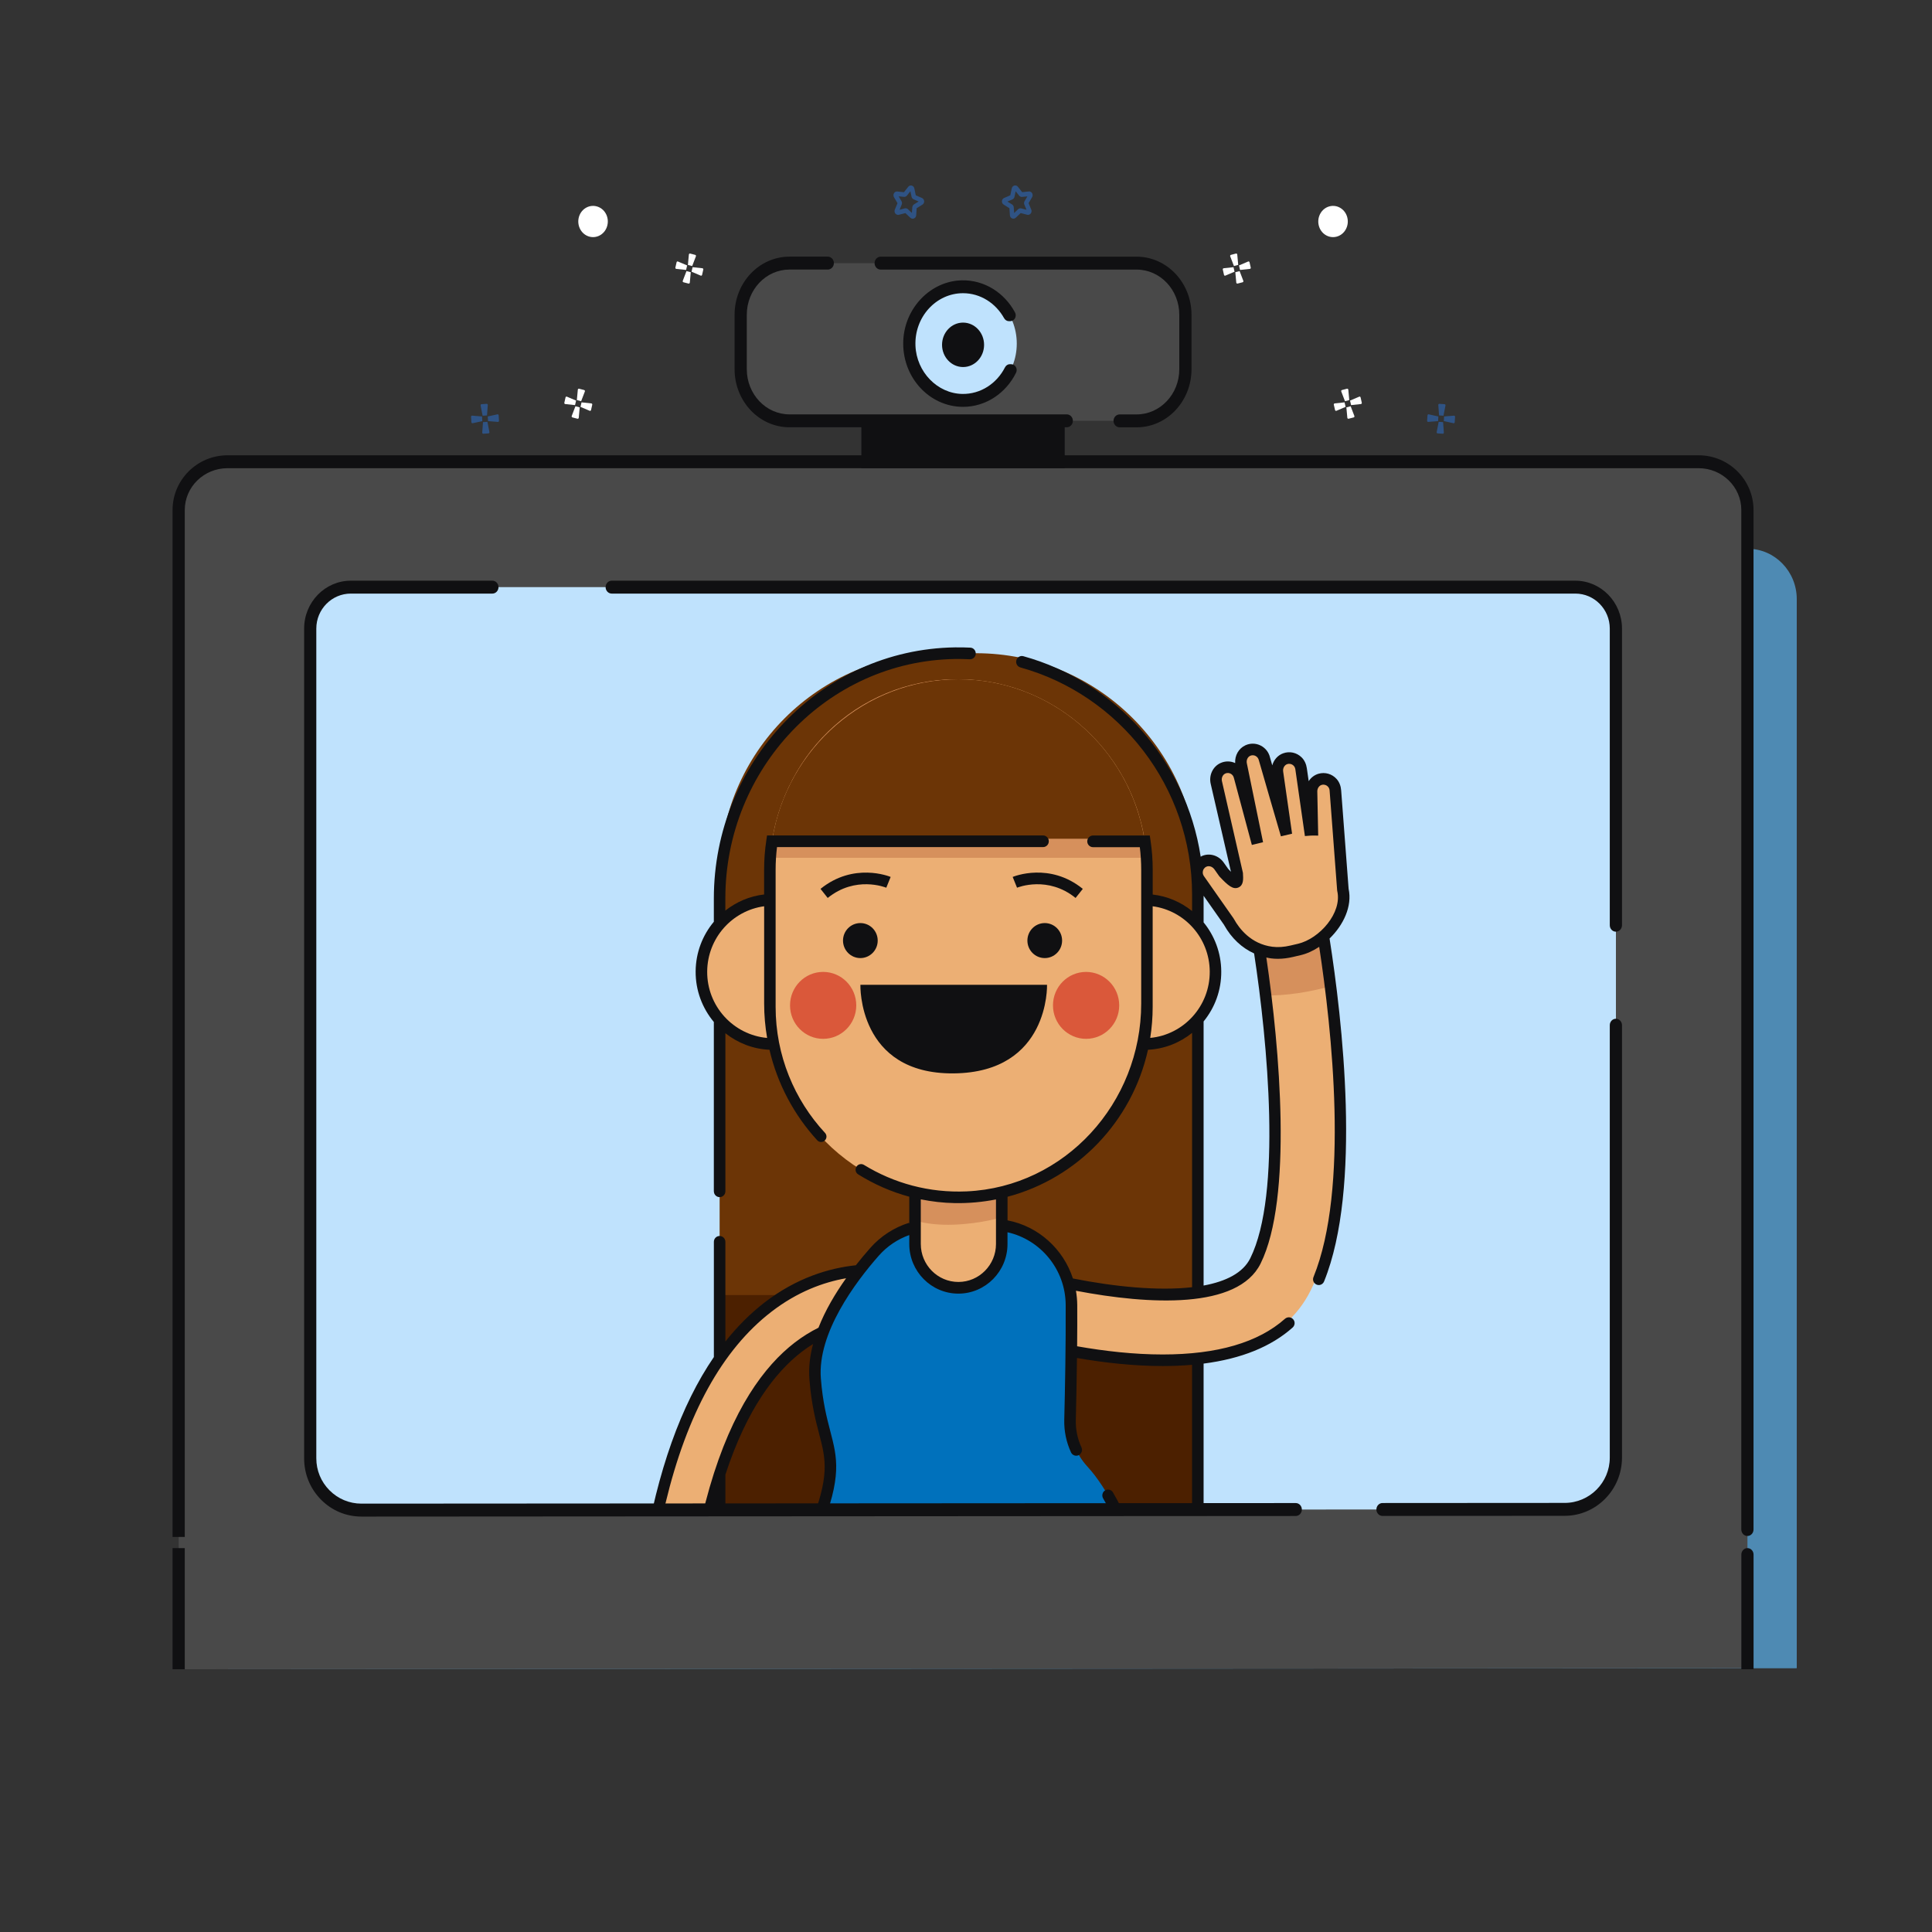 <?xml version="1.0" encoding="utf-8"?>
<!-- Generator: Adobe Illustrator 23.0.2, SVG Export Plug-In . SVG Version: 6.00 Build 0)  -->
<svg version="1.1" xmlns="http://www.w3.org/2000/svg" xmlns:xlink="http://www.w3.org/1999/xlink" x="0px" y="0px"
	 viewBox="0 0 500 500" style="enable-background:new 0 0 500 500;" xml:space="preserve">
<rect x="0" y="0" width="500" height="500" fill="#333333" stroke="none"/>
<style type="text/css">
	.st0{fill:#4E8AB3;}
	.st1{fill:#FFFFFF;}
	.st2{fill:#2F5384;}
	.st3{fill:#494949;}
	.st4{fill:#BFE2FD;}
	.st5{clip-path:url(#SVGID_2_);}
	.st6{fill:#6C3506;}
	.st7{fill:#4C2000;}
	.st8{fill:#ECAF74;}
	.st9{fill:#0071BC;}
	.st10{fill:#D6905C;}
	.st11{fill:#63AEE0;}
	.st12{fill:#101012;}
	.st13{fill:#DA583A;}
</style>
<g id="BACKGROUND">
</g>
<g id="OBJECTS">
	<g>
		<path class="st0" d="M465,431.74V155.05c0-7.16-5.68-13.02-12.63-13.02H71.64c-6.95,0-12.63,5.86-12.63,13.02V432L465,431.74z"/>
		<g>
			<g>
				<path class="st1" d="M157.19,58.29c-0.5,2.17-2.57,3.49-4.62,2.96c-2.05-0.53-3.3-2.72-2.8-4.89c0.5-2.17,2.57-3.49,4.62-2.96
					C156.45,53.93,157.7,56.12,157.19,58.29z"/>
				<g>
					<path class="st1" d="M175.1,67.87c0.04-0.17,0.21-0.26,0.36-0.19l2.37,1.01l-0.27,1.17l-2.54-0.27
						c-0.16-0.02-0.27-0.18-0.23-0.35L175.1,67.87z"/>
					<path class="st1" d="M179.92,65.96c0.16,0.04,0.24,0.22,0.18,0.38l-0.96,2.51l-1.11-0.29l0.25-2.69
						c0.02-0.17,0.17-0.29,0.33-0.25L179.92,65.96z"/>
					<path class="st1" d="M181.7,71.14c-0.04,0.17-0.21,0.26-0.36,0.19l-2.37-1.01l0.27-1.17l2.54,0.27
						c0.16,0.02,0.27,0.18,0.23,0.35L181.7,71.14z"/>
					<path class="st1" d="M176.88,73.05c-0.16-0.04-0.24-0.22-0.18-0.38l0.96-2.51l1.11,0.29l-0.25,2.69
						c-0.02,0.17-0.17,0.29-0.33,0.25L176.88,73.05z"/>
				</g>
				<g>
					<path class="st1" d="M218.18,76.51c0.04-0.17,0.21-0.26,0.36-0.19l2.37,1.01l-0.27,1.17l-2.54-0.27
						c-0.16-0.02-0.27-0.18-0.23-0.35L218.18,76.51z"/>
					<path class="st1" d="M223,74.6c0.16,0.04,0.24,0.22,0.18,0.38l-0.96,2.51l-1.11-0.29l0.25-2.69c0.02-0.17,0.17-0.29,0.33-0.25
						L223,74.6z"/>
					<path class="st1" d="M224.78,79.78c-0.04,0.17-0.21,0.26-0.36,0.19l-2.37-1.01l0.27-1.17l2.54,0.27
						c0.16,0.02,0.27,0.18,0.23,0.35L224.78,79.78z"/>
					<path class="st1" d="M219.96,81.69c-0.16-0.04-0.24-0.22-0.18-0.38l0.96-2.51l1.11,0.29l-0.25,2.69
						c-0.02,0.17-0.17,0.29-0.33,0.25L219.96,81.69z"/>
				</g>
				<g>
					<path class="st1" d="M146.36,102.85c0.04-0.17,0.21-0.26,0.36-0.19l2.37,1.01l-0.27,1.17l-2.54-0.27
						c-0.16-0.02-0.27-0.18-0.23-0.35L146.36,102.85z"/>
					<path class="st1" d="M151.18,100.94c0.16,0.04,0.24,0.22,0.18,0.38l-0.96,2.51l-1.11-0.29l0.25-2.69
						c0.02-0.17,0.17-0.29,0.33-0.25L151.18,100.94z"/>
					<path class="st1" d="M152.96,106.12c-0.04,0.17-0.21,0.26-0.36,0.19l-2.37-1.01l0.27-1.17l2.54,0.27
						c0.16,0.02,0.27,0.18,0.23,0.35L152.96,106.12z"/>
					<path class="st1" d="M148.14,108.03c-0.16-0.04-0.24-0.22-0.18-0.38l0.96-2.51l1.11,0.29l-0.25,2.69
						c-0.02,0.17-0.17,0.29-0.33,0.25L148.14,108.03z"/>
				</g>
				<g>
					<path class="st2" d="M248.26,76.14c-2.31-0.6-3.73-3.08-3.16-5.52c0.57-2.44,2.91-3.94,5.22-3.34c2.31,0.6,3.73,3.08,3.16,5.52
						C252.91,75.25,250.57,76.74,248.26,76.14z M250.08,68.3c-1.78-0.46-3.59,0.69-4.03,2.58c-0.44,1.88,0.65,3.79,2.44,4.26
						c1.78,0.46,3.59-0.69,4.03-2.58C252.96,70.67,251.87,68.76,250.08,68.3z"/>
				</g>
				<g>
					<path class="st2" d="M121.91,107.87c-0.01-0.17,0.12-0.31,0.29-0.3l2.55,0.21l0.07,1.2l-2.5,0.55
						c-0.16,0.04-0.31-0.09-0.32-0.26L121.91,107.87z"/>
					<path class="st2" d="M125.96,104.51c0.16-0.01,0.29,0.13,0.28,0.3l-0.2,2.7l-1.14,0.08l-0.52-2.65
						c-0.03-0.17,0.08-0.33,0.24-0.34L125.96,104.51z"/>
					<path class="st2" d="M129.14,108.89c0.01,0.17-0.13,0.31-0.29,0.3l-2.55-0.21l-0.07-1.2l2.5-0.55
						c0.16-0.04,0.31,0.09,0.32,0.26L129.14,108.89z"/>
					<path class="st2" d="M125.08,112.25c-0.16,0.01-0.29-0.13-0.28-0.3l0.2-2.7l1.14-0.08l0.52,2.65c0.03,0.17-0.08,0.33-0.24,0.34
						L125.08,112.25z"/>
				</g>
				<g>
					<path class="st2" d="M232.2,55.58c-0.18-0.05-0.35-0.15-0.48-0.31c-0.23-0.28-0.28-0.67-0.14-1.01l0.69-1.68l-0.91-1.55
						c-0.18-0.31-0.18-0.7,0-1.02c0.18-0.31,0.51-0.49,0.86-0.45l1.72,0.18l1.11-1.4c0.22-0.28,0.57-0.4,0.91-0.31h0
						c0.34,0.09,0.6,0.37,0.67,0.73l0.37,1.79l1.6,0.69c0.32,0.14,0.54,0.46,0.57,0.82c0.02,0.37-0.15,0.71-0.45,0.9l-1.49,0.93
						l-0.12,1.82c-0.02,0.37-0.24,0.68-0.56,0.82c-0.32,0.14-0.69,0.07-0.95-0.17l-1.29-1.21l-1.68,0.44
						C232.49,55.62,232.34,55.62,232.2,55.58z M234.43,55.11L234.43,55.11L234.43,55.11z M236.36,55.45L236.36,55.45
						C236.36,55.45,236.36,55.45,236.36,55.45z M232.57,50.81l0.73,1.24c0.16,0.27,0.18,0.6,0.06,0.89l-0.55,1.34l1.34-0.35
						c0.29-0.08,0.6,0,0.82,0.21l1.03,0.97l0.1-1.46c0.02-0.32,0.19-0.6,0.45-0.76l1.19-0.74l-1.28-0.55
						c-0.28-0.12-0.48-0.38-0.55-0.68l-0.3-1.43l-0.89,1.12c-0.19,0.24-0.48,0.37-0.78,0.34L232.57,50.81z M235.52,49.02
						L235.52,49.02L235.52,49.02z"/>
				</g>
			</g>
			<g>
				<path class="st1" d="M341.28,58.29c0.5,2.17,2.57,3.49,4.62,2.96c2.05-0.53,3.3-2.72,2.8-4.89c-0.5-2.17-2.57-3.49-4.62-2.96
					C342.03,53.93,340.78,56.12,341.28,58.29z"/>
				<g>
					<path class="st1" d="M323.38,67.87c-0.04-0.17-0.21-0.26-0.36-0.19l-2.37,1.01l0.27,1.17l2.54-0.27
						c0.16-0.02,0.27-0.18,0.23-0.35L323.38,67.87z"/>
					<path class="st1" d="M318.56,65.96c-0.16,0.04-0.24,0.22-0.18,0.38l0.96,2.51l1.11-0.29l-0.25-2.69
						c-0.02-0.17-0.17-0.29-0.33-0.25L318.56,65.96z"/>
					<path class="st1" d="M316.77,71.14c0.04,0.17,0.21,0.26,0.36,0.19l2.37-1.01l-0.27-1.17l-2.54,0.27
						c-0.16,0.02-0.27,0.18-0.23,0.35L316.77,71.14z"/>
					<path class="st1" d="M321.59,73.05c0.16-0.04,0.24-0.22,0.18-0.38l-0.96-2.51l-1.11,0.29l0.25,2.69
						c0.02,0.17,0.17,0.29,0.33,0.25L321.59,73.05z"/>
				</g>
				<g>
					<path class="st1" d="M280.3,76.51c-0.04-0.17-0.21-0.26-0.36-0.19l-2.37,1.01l0.27,1.17l2.54-0.27
						c0.16-0.02,0.27-0.18,0.23-0.35L280.3,76.51z"/>
					<path class="st1" d="M275.48,74.6c-0.16,0.04-0.24,0.22-0.18,0.38l0.96,2.51l1.11-0.29l-0.25-2.69
						c-0.02-0.17-0.17-0.29-0.33-0.25L275.48,74.6z"/>
					<path class="st1" d="M273.69,79.78c0.04,0.17,0.21,0.26,0.36,0.19l2.37-1.01l-0.27-1.17l-2.54,0.27
						c-0.16,0.02-0.27,0.18-0.23,0.35L273.69,79.78z"/>
					<path class="st1" d="M278.51,81.69c0.16-0.04,0.24-0.22,0.18-0.38l-0.96-2.51l-1.11,0.29l0.25,2.69
						c0.02,0.17,0.17,0.29,0.33,0.25L278.51,81.69z"/>
				</g>
				<g>
					<path class="st1" d="M352.12,102.85c-0.04-0.17-0.21-0.26-0.36-0.19l-2.37,1.01l0.27,1.17l2.54-0.27
						c0.16-0.02,0.27-0.18,0.23-0.35L352.12,102.85z"/>
					<path class="st1" d="M347.3,100.94c-0.16,0.04-0.24,0.22-0.18,0.38l0.96,2.51l1.11-0.29l-0.25-2.69
						c-0.02-0.17-0.17-0.29-0.33-0.25L347.3,100.94z"/>
					<path class="st1" d="M345.51,106.12c0.04,0.17,0.21,0.26,0.36,0.19l2.37-1.01l-0.27-1.17l-2.55,0.27
						c-0.16,0.02-0.27,0.18-0.23,0.35L345.51,106.12z"/>
					<path class="st1" d="M350.33,108.03c0.16-0.04,0.24-0.22,0.18-0.38l-0.96-2.51l-1.11,0.29l0.25,2.69
						c0.02,0.17,0.17,0.29,0.33,0.25L350.33,108.03z"/>
				</g>
				<g>
					<path class="st2" d="M245,72.8c-0.57-2.44,0.85-4.92,3.16-5.52c2.31-0.6,4.65,0.9,5.22,3.34c0.57,2.44-0.85,4.92-3.16,5.52
						C247.91,76.74,245.57,75.25,245,72.8z M245.95,72.56c0.44,1.88,2.25,3.04,4.03,2.58c1.78-0.46,2.87-2.37,2.44-4.26
						c-0.44-1.88-2.24-3.04-4.03-2.58C246.61,68.76,245.52,70.67,245.95,72.56z"/>
				</g>
				<g>
					<path class="st2" d="M376.57,107.87c0.01-0.17-0.13-0.31-0.29-0.3l-2.55,0.21l-0.07,1.2l2.5,0.55
						c0.16,0.04,0.31-0.09,0.32-0.26L376.57,107.87z"/>
					<path class="st2" d="M372.51,104.51c-0.16-0.01-0.3,0.13-0.28,0.3l0.2,2.7l1.14,0.08l0.52-2.65c0.03-0.17-0.08-0.33-0.24-0.34
						L372.51,104.51z"/>
					<path class="st2" d="M369.34,108.89c-0.01,0.17,0.13,0.31,0.29,0.3l2.55-0.21l0.07-1.2l-2.5-0.55
						c-0.16-0.04-0.31,0.09-0.32,0.26L369.34,108.89z"/>
					<path class="st2" d="M373.39,112.25c0.16,0.01,0.3-0.13,0.28-0.3l-0.2-2.7l-1.14-0.08l-0.52,2.65
						c-0.03,0.17,0.08,0.33,0.24,0.34L373.39,112.25z"/>
				</g>
				<g>
					<path class="st2" d="M265.84,55.58l-1.68-0.44l-1.29,1.21c-0.26,0.25-0.62,0.31-0.95,0.17c-0.32-0.14-0.54-0.45-0.56-0.82
						l-0.12-1.82l-1.49-0.93c-0.3-0.19-0.47-0.53-0.45-0.9c0.02-0.37,0.24-0.68,0.57-0.82l1.6-0.69l0.37-1.79
						c0.08-0.36,0.33-0.64,0.67-0.73l0,0c0.34-0.09,0.69,0.03,0.91,0.31l1.11,1.4l1.72-0.18c0.35-0.04,0.68,0.14,0.86,0.45
						c0.18,0.31,0.18,0.7,0,1.02l-0.91,1.55l0.69,1.68c0.14,0.34,0.09,0.72-0.14,1.01c-0.13,0.16-0.29,0.27-0.48,0.31
						C266.14,55.62,265.99,55.62,265.84,55.58z M264.04,55.11L264.04,55.11L264.04,55.11z M262.11,55.45L262.11,55.45
						C262.11,55.45,262.11,55.45,262.11,55.45z M264.52,50.96c-0.3,0.03-0.59-0.1-0.78-0.34l-0.89-1.12l-0.3,1.43
						c-0.06,0.31-0.27,0.56-0.55,0.68l-1.28,0.55l1.19,0.74c0.26,0.16,0.43,0.45,0.45,0.76l0.1,1.46l1.03-0.97
						c0.23-0.21,0.53-0.29,0.82-0.21l1.34,0.35l-0.55-1.34c-0.12-0.29-0.1-0.63,0.06-0.89l0.73-1.24L264.52,50.96z M262.95,49.02
						L262.95,49.02L262.95,49.02z"/>
				</g>
			</g>
		</g>
		<g>
			<g>
				<path class="st3" d="M452.24,431.72V133.53c0-7.72-5.68-14.03-12.63-14.03H58.87c-6.95,0-12.63,6.31-12.63,14.03V432
					L452.24,431.72z"/>
				<path class="st4" d="M404.95,390.62c7.32,0,13.25-6,13.25-13.39V162.67c0-5.9-4.73-10.72-10.51-10.72H90.8
					c-5.78,0-10.51,4.83-10.51,10.72v214.76c0,7.4,5.94,13.4,13.26,13.39L404.95,390.62z"/>
				<g>
					<defs>
						<path id="SVGID_1_" d="M404.98,390.62c7.3,0,13.21-5.98,13.21-13.36V162.67c0-5.9-4.73-10.72-10.51-10.72H90.8
							c-5.78,0-10.51,4.83-10.51,10.72v214.79c0,7.38,5.92,13.36,13.23,13.36L404.98,390.62z"/>
					</defs>
					<clipPath id="SVGID_2_">
						<use xlink:href="#SVGID_1_"  style="overflow:visible;"/>
					</clipPath>
					<g class="st5">
						<g>
							<path class="st6" d="M310,428.79H186.24V226.51c0-31.73,25.73-57.46,57.46-57.46h8.84c31.73,0,57.46,25.73,57.46,57.46
								V428.79z"/>
						</g>
						<g>
							<rect x="185.59" y="335.16" class="st7" width="125.17" height="93.63"/>
						</g>
						<g>
							<g>
								<g>
									<path class="st8" d="M300.1,352.02c16.46,0,32.23-4.17,39.11-18.08c14.29-28.87,2.16-94.28,0.73-101.64l-16.57,3.28
										c3.57,18.43,10.66,70.66,0.73,90.73c-7.65,15.45-49.69,6.93-68.86,0.38l-5.41,16.16
										C254.13,344.32,277.75,352.02,300.1,352.02z"/>
								</g>
							</g>
						</g>
						<g>
							<g>
								<g>
									<path class="st8" d="M164.89,480.09l12.9-0.63c-4.12-86.58,13.37-118.92,28.77-130.8c13.4-10.34,26.58-6.18,26.71-6.14
										l4-12.41c-0.8-0.26-19.81-6.28-38.55,8.17C172.75,358.33,161.37,406.03,164.89,480.09z"/>
								</g>
							</g>
						</g>
						<g>
							<path class="st9" d="M241.79,316.93c-5.92,0-11.53,2.57-15.47,7.03c-6.87,7.79-16.31,20.85-15.37,32.89
								c1.46,18.73,8.16,18.24-0.07,38.94c-8.23,20.7-24.82,86.75-24.82,86.75H310c0,0-7.45-79.98-28.61-103.03
								c-3.01-3.27-4.58-7.62-4.46-12.08c0.19-7.58,0.42-19.27,0.37-29.71c-0.06-11.5-9.29-20.79-20.67-20.79
								C251.42,316.93,246.07,316.93,241.79,316.93z"/>
						</g>
						<g>
							<g>
								<path class="st8" d="M248.04,333.28L248.04,333.28c6.2,0,11.22-5.08,11.22-11.34v-16.48c0-3.96-3.18-7.18-7.1-7.18h-8.24
									c-3.92,0-7.1,3.21-7.1,7.18v16.48C236.81,328.21,241.84,333.28,248.04,333.28z"/>
							</g>
						</g>
						<g>
							<path class="st10" d="M256.15,315.81c1.04-0.22,2.08-0.48,3.11-0.78v-14.85h-22.44v15.68
								C242.79,317.72,250.78,316.92,256.15,315.81z"/>
						</g>
						<g>
							<g>
								<path class="st8" d="M248.04,309.87L248.04,309.87c-26.83,0-48.79-22.18-48.79-49.29v-35.49
									c0-27.11,21.95-49.29,48.79-49.29l0,0c26.83,0,48.79,22.18,48.79,49.29v35.49C296.82,287.69,274.87,309.87,248.04,309.87z"
									/>
							</g>
						</g>
						<g>
							<path class="st10" d="M295.2,222c-0.69-25.53-21.85-46.2-47.64-46.2l0,0c-25.79,0-46.95,20.67-47.64,46.2H295.2z"/>
						</g>
						<g>
							<path class="st6" d="M296.16,217.06c-3.82-23.33-24-41.26-48.13-41.26l0,0c-24.13,0-44.3,17.94-48.13,41.26H296.16z"/>
						</g>
						<g>
							<g>
								<g>
									<path class="st8" d="M277.59,251.54c0,10.32,8.28,18.68,18.49,18.68c10.21,0,18.49-8.37,18.49-18.68
										c0-10.32-8.28-18.68-18.49-18.68C285.87,232.86,277.59,241.22,277.59,251.54z"/>
								</g>
							</g>
						</g>
						<g>
							<g>
								<g>
									<path class="st8" d="M218.52,251.54c0,10.32-8.28,18.68-18.49,18.68c-10.21,0-18.49-8.37-18.49-18.68
										c0-10.32,8.28-18.68,18.49-18.68C210.24,232.86,218.52,241.22,218.52,251.54z"/>
								</g>
							</g>
						</g>
						<g>
							<path class="st11" d="M285.42,416.78c-11.54,10.16-24.73,18.55-39.47,23c-15.03,4.54-31.1,5.07-46.6,3.25
								c-0.93-0.11-1.85-0.25-2.78-0.37c-5.7,20.84-10.49,39.9-10.49,39.9H310c0,0-4.04-43.36-14.61-75.43
								C292.21,410.5,288.88,413.73,285.42,416.78z"/>
						</g>
						<g>
							<path class="st12" d="M227.15,243.42c0,2.5-2.01,4.53-4.49,4.53s-4.49-2.03-4.49-4.53c0-2.5,2.01-4.53,4.49-4.53
								S227.15,240.92,227.15,243.42z"/>
						</g>
						<g>
							<path class="st12" d="M274.87,243.42c0,2.5-2.01,4.53-4.49,4.53s-4.49-2.03-4.49-4.53c0-2.5,2.01-4.53,4.49-4.53
								S274.87,240.92,274.87,243.42z"/>
						</g>
						<g>
							<path class="st12" d="M222.67,254.87h48.3c0,0,0.73,22.67-24.15,22.92C221.93,278.03,222.67,254.87,222.67,254.87z"/>
						</g>
						<g>
							<path class="st12" d="M278.36,232.39c-7.16-5.8-14.83-2.78-15.15-2.65l-1.13-2.79c0.39-0.16,9.58-3.86,18.15,3.09
								L278.36,232.39z"/>
						</g>
						<g>
							<path class="st12" d="M214.21,232.39l-1.86-2.35c8.57-6.94,17.76-3.25,18.15-3.09l-1.13,2.79
								C229.04,229.61,221.37,226.59,214.21,232.39z"/>
						</g>
						<g>
							<path class="st13" d="M289.65,260.19c0,4.78-3.84,8.66-8.57,8.66c-4.73,0-8.57-3.88-8.57-8.66c0-4.78,3.84-8.66,8.57-8.66
								C285.81,251.54,289.65,255.41,289.65,260.19z"/>
						</g>
						<g>
							<path class="st13" d="M221.6,260.19c0,4.78-3.84,8.66-8.57,8.66s-8.57-3.88-8.57-8.66c0-4.78,3.84-8.66,8.57-8.66
								S221.6,255.41,221.6,260.19z"/>
						</g>
						<g>
							<g>
								<path class="st10" d="M327.35,257.64c-1.1-9.04-2.38-16.88-3.39-22.05l16.57-3.28c0.47,2.44,2.12,11.25,3.59,22.99
									C338.63,256.78,333.05,257.69,327.35,257.64z"/>
							</g>
						</g>
						<g>
							<g>
								<path class="st8" d="M311.08,223.24c1.39-0.99,3.33-0.66,4.31,0.74l1.31,1.86c3.81,4.08,3.62,2.51,3.46-0.02
									c-0.02-0.06-0.05-0.12-0.06-0.18l-5.35-23.24c-0.39-1.67,0.65-3.36,2.31-3.75c1.66-0.39,3.33,0.66,3.71,2.33l3.99,17.35
									c0.31-0.25,0.64-0.5,1-0.73l-4.56-19.8c-0.39-1.67,0.65-3.36,2.31-3.75c1.66-0.39,3.33,0.66,3.71,2.33l4.56,19.82
									c0.37-0.09,0.74-0.18,1.12-0.28l-2.32-16.17c-0.24-1.7,0.94-3.29,2.62-3.54c1.68-0.25,3.26,0.94,3.5,2.64l2.28,15.92
									c0.4-0.03,0.79-0.04,1.18-0.04l-0.74-9.8c-0.13-1.71,1.15-3.22,2.85-3.35c1.7-0.13,3.19,1.16,3.32,2.88l1.95,25.8
									c1.48,6.45-4.91,13.96-11.29,15.46l-3.55,0.83c-5.75,1.35-11.53-1.8-13.71-7.15c-0.38-0.22-0.72-0.51-0.98-0.89l-7.65-10.9
									C309.36,226.2,309.69,224.24,311.08,223.24z"/>
							</g>
						</g>
						<path class="st12" d="M184.75,308.31c0,0.83,0.67,1.51,1.49,1.51c0.82,0,1.49-0.67,1.49-1.51V267.4
							c3.18,2.51,7.11,4.09,11.41,4.28c2.07,8.9,6.42,16.95,12.37,23.44c0.54,0.58,1.46,0.57,1.99-0.01
							c0.01-0.01,0.01-0.01,0.02-0.02c0.5-0.54,0.49-1.36-0.01-1.9c-7.92-8.55-12.78-20.02-12.78-32.62v-35.49
							c0-1.94,0.12-3.91,0.36-5.85h68.85c0.82,0,1.49-0.67,1.49-1.51c0-0.83-0.67-1.51-1.49-1.51h-71.43l-0.19,1.28
							c-0.38,2.51-0.57,5.06-0.57,7.58v6.42c-3.76,0.43-7.19,1.93-10.03,4.17v-3.18c0-33.48,26.32-61.42,59.45-61.93
							c1.27-0.02,2.53,0.01,3.79,0.07c0.83,0.04,1.53-0.59,1.56-1.43l0-0.03c0.03-0.81-0.59-1.51-1.39-1.55
							c-1.32-0.07-2.66-0.09-4-0.07c-34.77,0.53-62.39,29.85-62.39,64.99v6.02c-2.9,3.47-4.67,7.93-4.71,12.82
							c-0.04,5,1.75,9.57,4.71,13.12V308.31z M183.02,251.41c0.07-8.65,6.49-15.75,14.74-16.87v25.19c0,3.02,0.27,5.99,0.77,8.89
							C189.8,267.83,182.95,260.41,183.02,251.41z"/>
						<path class="st12" d="M349.02,230.03l-1.93-25.49c-0.08-1.07-0.45-2.12-1.16-2.92c-1.2-1.35-3-1.85-4.68-1.38
							c-1.08,0.31-1.98,1.01-2.56,1.93l-0.48-3.33c-0.15-1.06-0.59-2.08-1.35-2.83c-1.29-1.27-3.12-1.65-4.76-1.06
							c-1.41,0.5-2.44,1.69-2.84,3.12c-0.21-0.72-0.41-1.41-0.58-2.03c-0.31-1.35-1.2-2.48-2.44-3.1c-1.24-0.62-2.67-0.64-3.93-0.06
							c-1.75,0.8-2.78,2.67-2.65,4.6c-1.21-0.56-2.59-0.56-3.81,0c-1.97,0.9-3.04,3.17-2.52,5.39l5.24,22.75
							c-0.21-0.21-0.44-0.45-0.71-0.74l-1.17-1.66c-1.31-1.86-3.69-2.56-5.67-1.67c-0.1,0.04-0.18,0.11-0.28,0.17
							c-3.84-25.04-22.11-45.31-45.91-51.9c-0.91-0.25-1.81,0.44-1.85,1.39l0,0.03c-0.02,0.69,0.43,1.3,1.09,1.49
							c25.58,7.09,44.44,30.78,44.44,58.84v4.21c-2.87-2.31-6.37-3.84-10.19-4.27v-6.42c0-2.53-0.19-5.06-0.56-7.56l-0.2-1.3h-14.69
							c-0.82,0-1.49,0.68-1.49,1.51c0,0.83,0.67,1.51,1.49,1.51h12.11c0.24,1.94,0.36,3.91,0.36,5.85v34.64
							c0,25.7-19.75,47.45-45.17,48.59c-9.74,0.43-18.87-2.13-26.57-6.85c-0.57-0.35-1.31-0.26-1.77,0.23l-0.02,0.02
							c-0.61,0.65-0.49,1.71,0.26,2.18c4.07,2.54,8.51,4.52,13.25,5.8v6.98c-0.03-0.07-0.06-0.15-0.09-0.22
							c-3.82,1.2-7.3,3.43-10.02,6.52c-1.22,1.39-2.48,2.88-3.72,4.46c-6.93,0.74-15.33,3.23-23.67,9.67
							c-3.65,2.82-7.01,6.19-10.09,10.06v-25.8c0-0.83-0.67-1.51-1.49-1.51c-0.82,0-1.49,0.67-1.49,1.51v29.82
							c-17.06,24.92-24.24,68.15-21.35,128.98l0.07,1.5l15.88-0.77l-0.07-1.5c-1.87-39.22,0.7-67.19,5.47-87.13v38.03h13.71
							c-6.99,24.71-13.72,51.47-13.83,51.89l-0.47,1.88h127.47l-0.15-1.65c-0.17-1.82-2.54-26.54-8.26-52.12h8.27v-77.41
							c9.79-1.26,17.48-4.38,23.04-9.33c0.67-0.6,0.7-1.65,0.03-2.25c-0.01-0.01-0.01-0.01-0.02-0.02c-0.57-0.52-1.42-0.5-2,0.01
							c-6.89,6.12-17.48,9.23-31.64,9.23c-7.53,0-15.14-0.89-22.14-2.12c0.03-3.57,0.05-7.2,0.03-10.68
							c-0.01-1.26-0.13-2.49-0.33-3.69c19.08,3.65,41.91,4.82,47.78-7.04c8.35-16.88,4.95-55.72,1.49-79.21
							c0.4,0.08,0.79,0.18,1.2,0.23c0.57,0.07,1.16,0.11,1.76,0.11c1.27,0,2.6-0.16,3.98-0.49l1.92-0.45
							c1.64-0.38,3.28-1.14,4.82-2.16c3.23,21.12,7.81,62.62-1.48,85.46c-0.23,0.57-0.11,1.22,0.33,1.64
							c0.01,0.01,0.01,0.01,0.02,0.02c0.75,0.73,2,0.46,2.39-0.52c9.81-24.19,4.68-67.98,1.42-88.75
							C347.66,239.43,350,234.56,349.02,230.03z M298.31,260.58v-26.04c8.27,1.1,14.7,8.21,14.77,16.87
							c0.07,8.97-6.72,16.37-15.4,17.2C298.09,265.99,298.31,263.31,298.31,260.58z M238.3,310.39c2.84,0.57,5.76,0.92,8.76,0.97
							c3.67,0.07,7.25-0.27,10.7-0.95v11.53c0,5.42-4.36,9.83-9.73,9.83c-5.37,0-9.73-4.41-9.73-9.83V310.39z M176.23,478.03
							l-9.92,0.48c-3.27-72.67,7.93-119.44,33.32-139.02c6.73-5.19,13.47-7.65,19.34-8.68c-2.81,3.95-5.39,8.3-7.15,12.8
							c-2.02,1-4.08,2.26-6.16,3.86C190.06,359.5,172.35,391.91,176.23,478.03z M187.73,427.28v-45.64
							c5.53-16.93,12.85-26.47,19.74-31.78c0.99-0.76,1.97-1.43,2.95-2.03c-0.81,3.04-1.18,6.12-0.94,9.15
							c0.5,6.39,1.61,10.66,2.51,14.1c1.76,6.76,2.82,10.83-2.47,24.16c-2.76,6.94-6.47,19.04-10.19,32.04H187.73z M278.72,351.45
							c7.02,1.21,14.64,2.08,22.17,2.08c2.65,0,5.19-0.11,7.61-0.32v74.08h-5.97c-3.55-15.23-8.31-30.46-14.5-41.06
							c-0.6-1.02-2.09-0.96-2.6,0.11c0,0.01-0.01,0.02-0.01,0.03c-0.21,0.45-0.19,0.97,0.06,1.4c15.2,26.07,21.78,82.88,22.87,93.28
							H187.99c2.77-10.91,16.96-66.26,24.28-84.69c5.67-14.25,4.44-18.95,2.59-26.05c-0.91-3.49-1.94-7.45-2.42-13.57
							c-0.92-11.79,9-24.97,14.99-31.77c2.17-2.46,4.89-4.27,7.89-5.34v2.32c0,7.08,5.7,12.84,12.71,12.84
							c7.01,0,12.71-5.76,12.71-12.84v-3.04c8.56,1.91,15.02,9.62,15.06,18.83c0.05,10.3-0.17,21.82-0.37,29.67
							c-0.07,2.99,0.54,5.87,1.76,8.48c0.51,1.09,2.02,1.15,2.62,0.11c0.01-0.01,0.01-0.02,0.02-0.03c0.25-0.43,0.25-0.95,0.05-1.4
							c-1.01-2.17-1.52-4.58-1.46-7.08C278.53,363.02,278.65,357.38,278.72,351.45z M308.51,333.13c-8.72,0.99-19.93-0.1-30.84-2.26
							c-2.49-7.66-8.96-13.52-16.92-15.04v-6.11c18.1-4.78,32.24-19.51,36.35-38.04c4.31-0.22,8.25-1.82,11.41-4.37V333.13z
							 M323.57,325.64c-1.86,3.76-6.24,5.98-12.08,7.06v-68.35c2.88-3.52,4.61-8.04,4.57-12.97c-0.04-4.82-1.75-9.22-4.57-12.67
							v-6.89l5.26,7.49l0.06,0.11c1.91,3.41,4.59,5.9,7.75,7.33C328.06,269.68,331.78,309.05,323.57,325.64z M335.91,244.25
							l-1.92,0.45c-1.68,0.4-3.26,0.5-4.7,0.32c-5.56-0.71-8.59-4.74-9.89-7.08c-0.09-0.16-0.15-0.27-0.19-0.31l-7.65-10.91
							c-0.28-0.39-0.36-0.89-0.23-1.37c0.07-0.28,0.29-0.78,0.9-1.06c0.18-0.08,0.38-0.12,0.58-0.12c0.54,0,1.1,0.29,1.45,0.78
							l1.23,1.75l0.13,0.16c2.23,2.38,3.53,3.42,4.89,2.82c1.36-0.6,1.26-2.14,1.16-3.77l-5.43-23.74
							c-0.19-0.81,0.18-1.66,0.85-1.97c0.61-0.28,1.13-0.11,1.38,0.02c0.44,0.22,0.75,0.61,0.87,1.14l4.64,17.31l2.9-0.7
							l-4.19-20.39c-0.19-0.82,0.18-1.66,0.85-1.97c0.61-0.28,1.13-0.11,1.38,0.02c0.44,0.22,0.75,0.61,0.88,1.16
							c0.22,0.76,5.33,18.48,5.7,19.65l2.89-0.68l-2.31-16.1c-0.12-0.83,0.32-1.64,1.01-1.89c0.63-0.22,1.13-0.01,1.38,0.14
							c0.42,0.25,0.69,0.67,0.76,1.15l2.48,17.31l1.39-0.11c0.17-0.01,0.37-0.02,0.52-0.02l1.53,0.01l-0.23-11.31
							c-0.06-0.83,0.42-1.61,1.13-1.81c0.65-0.18,1.13,0.07,1.37,0.23c0.4,0.28,0.65,0.72,0.68,1.2l1.95,25.8l0.03,0.23
							C347.39,236.25,341.48,242.94,335.91,244.25z"/>
					</g>
				</g>
				<g>
					<path class="st12" d="M47.82,397.76h-3.16V131.99c0-7.81,6.38-14.16,14.21-14.16H439.6c7.84,0,14.21,6.35,14.21,14.16v263.85
						c0,0.92-0.71,1.67-1.58,1.67l0,0c-0.87,0-1.58-0.75-1.58-1.67V131.99c0-5.97-4.96-10.82-11.05-10.82H58.87
						c-6.09,0-11.05,4.85-11.05,10.82V397.76z"/>
				</g>
				<rect x="222.92" y="99.26" class="st12" width="52.63" height="21.91"/>
				<g>
					<path class="st3" d="M294.78,108.91h-91.09c-6.6,0-12-5.4-12-12V80.1c0-6.6,5.4-12,12-12h91.09c6.6,0,12,5.4,12,12v16.81
						C306.78,103.51,301.38,108.91,294.78,108.91z"/>
					<g>
						<path class="st12" d="M276.08,107.24h-71.76c-6.1,0-11.05-5.23-11.05-11.69v-14.1c0-6.45,4.95-11.69,11.05-11.69h9.91
							c0.87,0,1.58-0.75,1.58-1.67l0,0c0-0.92-0.71-1.67-1.58-1.67h-9.91c-7.85,0-14.21,6.73-14.21,15.03v14.1
							c0,8.3,6.36,15.03,14.21,15.03h71.76c0.87,0,1.58-0.75,1.58-1.67l0,0C277.66,107.98,276.95,107.24,276.08,107.24z"/>
						<path class="st12" d="M294.15,66.43h-66.23c-0.87,0-1.58,0.75-1.58,1.67l0,0c0,0.92,0.71,1.67,1.58,1.67h66.23
							c6.11,0,11.05,5.23,11.05,11.69v14.1c0,6.45-4.95,11.69-11.05,11.69h-4.39c-0.87,0-1.58,0.75-1.58,1.67l0,0
							c0,0.92,0.71,1.67,1.58,1.67h4.39c7.85,0,14.21-6.73,14.21-15.03v-14.1C308.36,73.15,302,66.43,294.15,66.43z"/>
					</g>
					<path class="st4" d="M263.14,88.92c0,8.12-6.23,14.7-13.9,14.7s-13.9-6.58-13.9-14.7s6.23-14.7,13.9-14.7
						S263.14,80.8,263.14,88.92z"/>
					<g>
						<path class="st12" d="M260.08,95.09c-2.11,4.14-6.27,6.94-11.04,6.86c-6.44-0.11-11.85-5.68-12.12-12.49
							c-0.29-7.43,5.35-13.58,12.31-13.58c4.52,0,8.47,2.6,10.62,6.45c0.27,0.48,0.73,0.79,1.25,0.79h0.35
							c1.1,0,1.78-1.26,1.23-2.27c-2.71-5.04-7.86-8.42-13.75-8.3c-8.04,0.16-14.77,7.07-15.16,15.56
							c-0.43,9.39,6.67,17.18,15.46,17.18c5.96,0,11.14-3.59,13.72-8.82c0.5-1.01-0.19-2.21-1.26-2.21h-0.34
							C260.81,94.25,260.34,94.58,260.08,95.09z"/>
					</g>
					<path class="st12" d="M254.68,89.24c0,3.18-2.43,5.75-5.44,5.75c-3,0-5.44-2.58-5.44-5.75c0-3.18,2.44-5.75,5.44-5.75
						C252.24,83.49,254.68,86.07,254.68,89.24z"/>
				</g>
				<g>
					<path class="st12" d="M416.61,162.67v76.78c0,0.92,0.71,1.67,1.58,1.67l0,0c0.87,0,1.58-0.75,1.58-1.67v-76.78
						c0-6.83-5.43-12.39-12.09-12.39H158.31c-0.87,0-1.58,0.75-1.58,1.67l0,0c0,0.92,0.71,1.67,1.58,1.67h249.37
						C412.6,153.61,416.61,157.67,416.61,162.67z"/>
					<path class="st12" d="M418.19,263.65c-0.87,0-1.58,0.75-1.58,1.67v111.91c0,6.46-5.23,11.72-11.67,11.72l-47.15,0.03
						c-0.87,0-1.58,0.75-1.58,1.67l0,0c0,0.92,0.71,1.67,1.58,1.67l47.15-0.03c8.17,0,14.83-6.76,14.83-15.06V265.32
						C419.77,264.4,419.06,263.65,418.19,263.65L418.19,263.65z"/>
					<path class="st12" d="M336.92,390.66c0-0.92-0.71-1.67-1.58-1.67l-241.79,0.15h-0.01c-3.13,0-6.07-1.23-8.28-3.46
						c-2.19-2.21-3.4-5.15-3.4-8.26V162.67c0-4.99,4.01-9.05,8.93-9.05h36.64c0.87,0,1.58-0.75,1.58-1.67l0,0
						c0-0.92-0.71-1.67-1.58-1.67H90.8c-6.67,0-12.09,5.56-12.09,12.39v214.76c0,4.04,1.55,7.83,4.37,10.68
						c2.8,2.83,6.51,4.38,10.46,4.38h0.01l241.79-0.15C336.21,392.33,336.92,391.58,336.92,390.66L336.92,390.66z"/>
				</g>
			</g>
			<g>
				<rect x="44.66" y="400.65" class="st12" width="3.16" height="31.35"/>
			</g>
			<g>
				<path class="st12" d="M453.82,432h-3.16v-29.68c0-0.92,0.71-1.67,1.58-1.67l0,0c0.87,0,1.58,0.75,1.58,1.67V432z"/>
			</g>
		</g>
	</g>
</g>
<g id="DESIGNED_BY_FREEPIK">
</g>
</svg>
